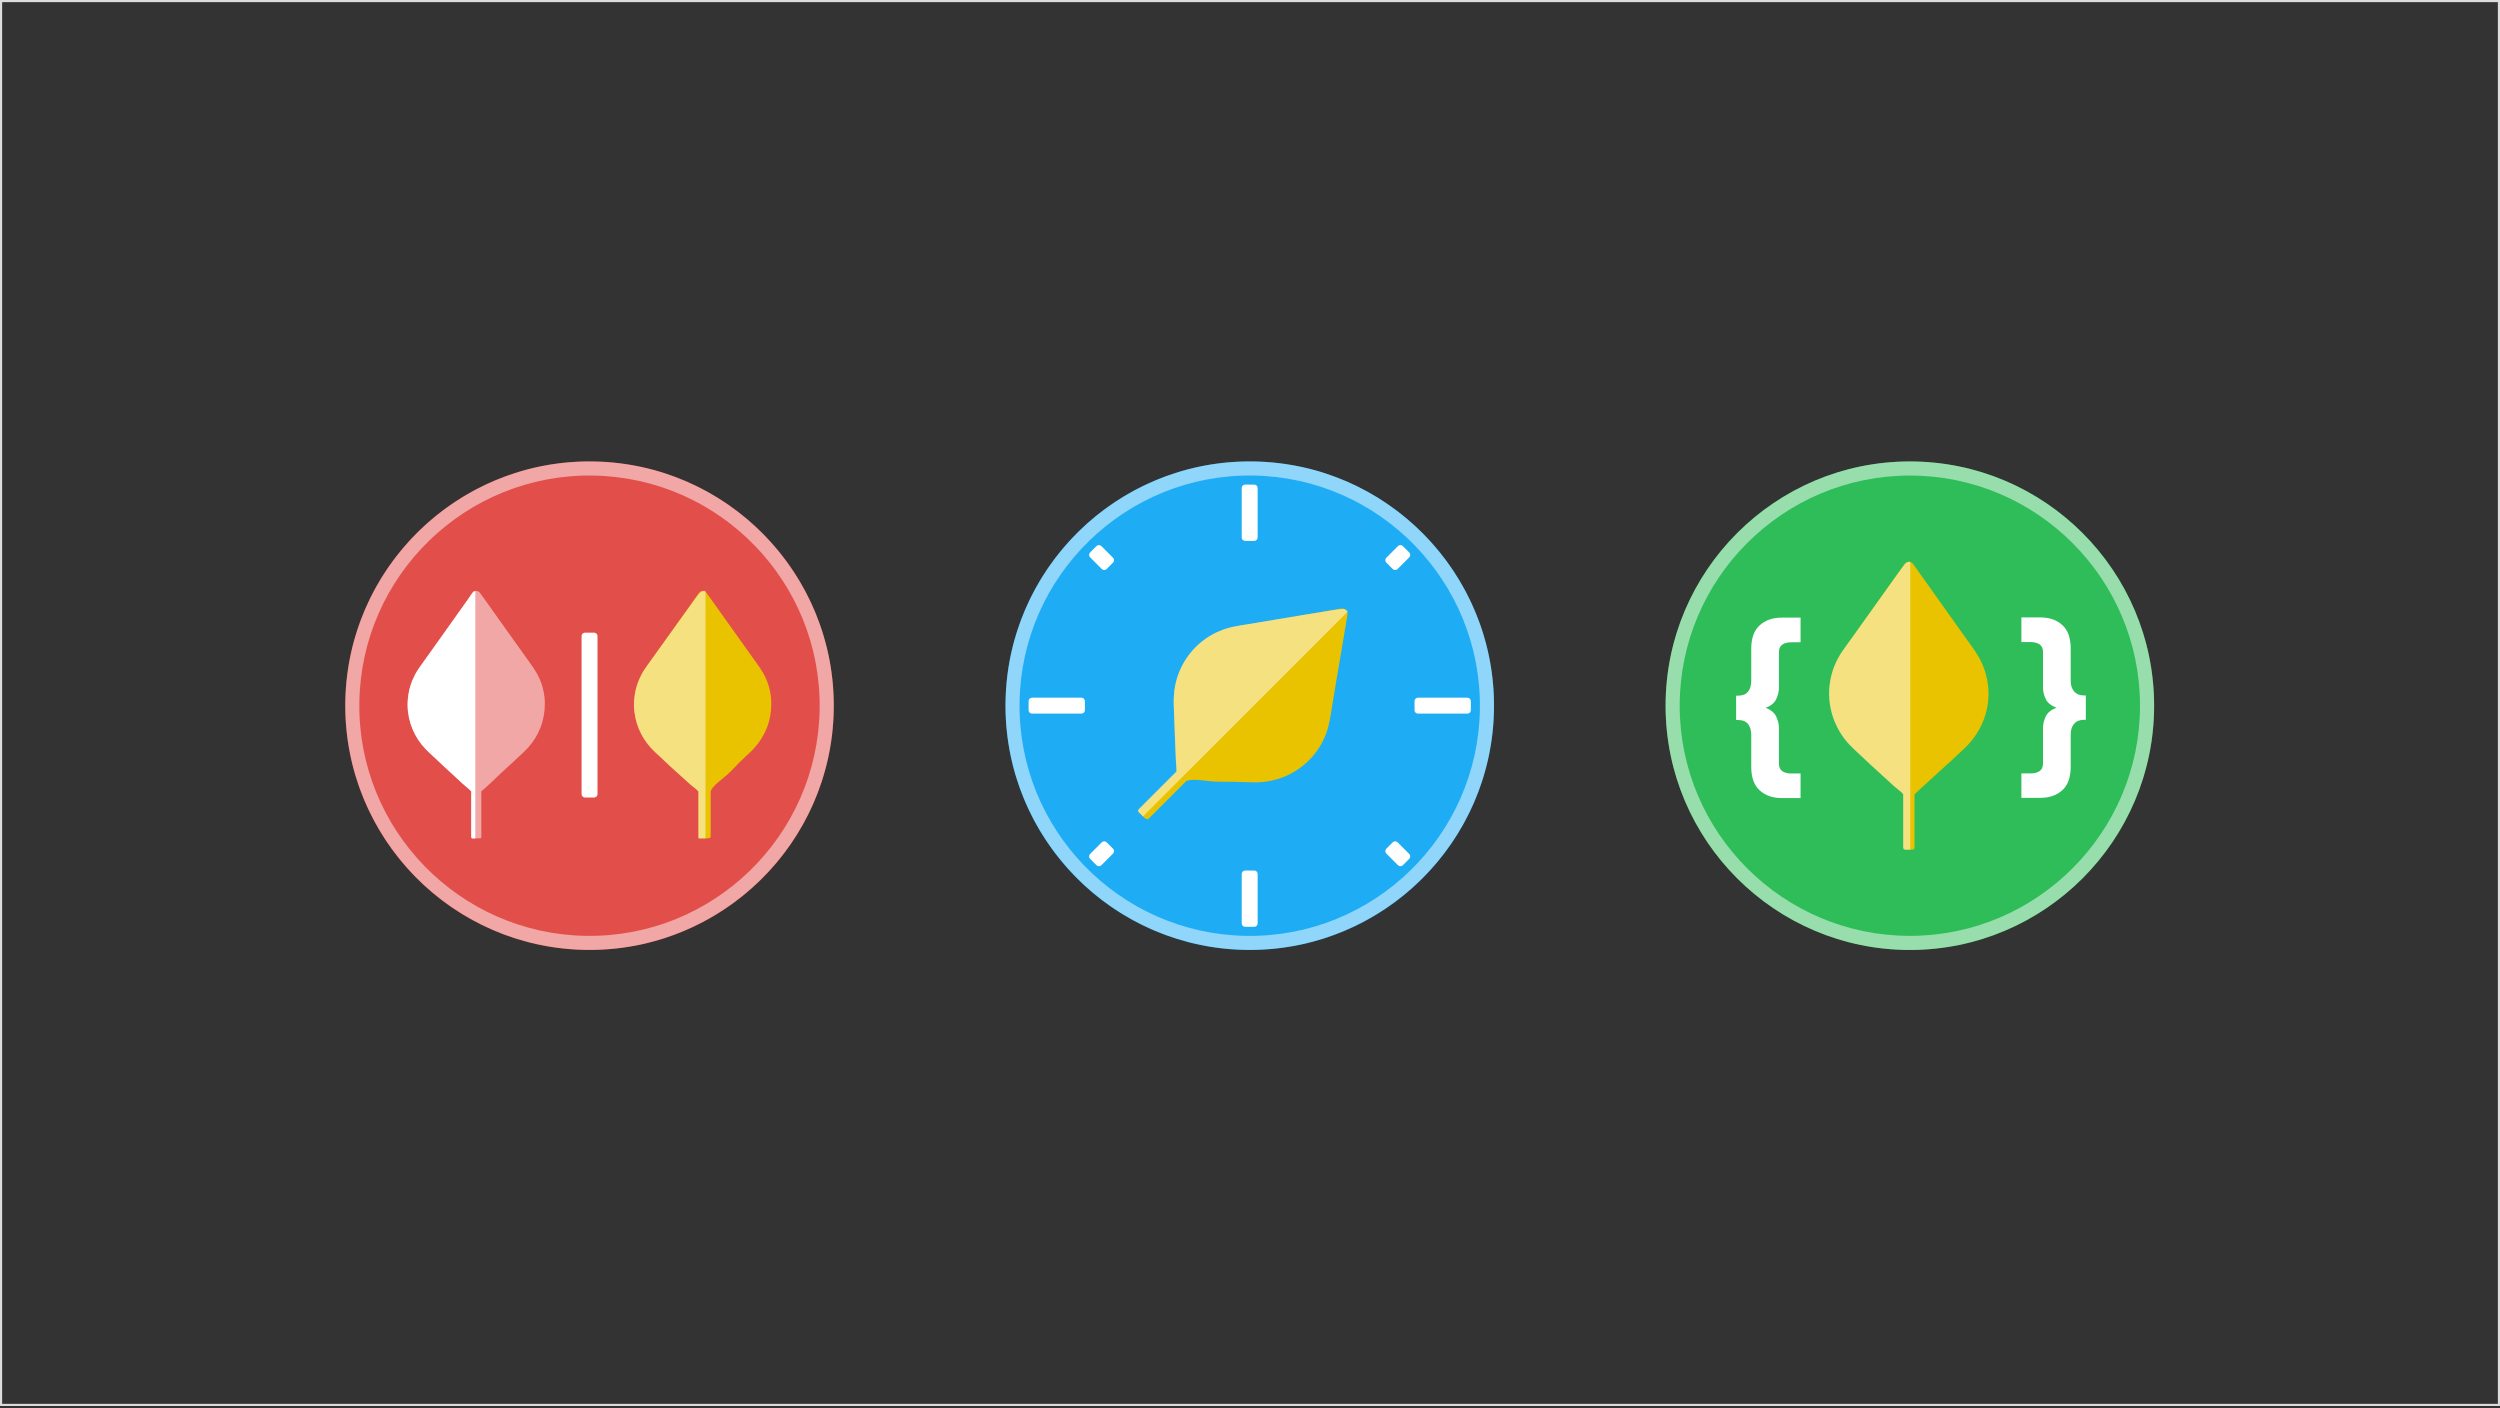 <?xml version="1.0" encoding="UTF-8"?>
<svg width="1170px" height="659px" viewBox="0 0 1170 659" version="1.1" xmlns="http://www.w3.org/2000/svg" xmlns:xlink="http://www.w3.org/1999/xlink">
    <rect x="0" y="0" width="1170" height="659" fill="#333333" stroke="none"/>
    <!-- Generator: Sketch 44.1 (41455) - http://www.bohemiancoding.com/sketch -->
    <title>3T Graphic Copy 2</title>
    <desc>Created with Sketch.</desc>
    <defs></defs>
    <g id="Mockups" stroke="none" stroke-width="1" fill="none" fill-rule="evenodd">
        <g id="3T-Graphic-Copy-2">
            <rect id="Rectangle-5" stroke="#DCDCDC" x="0.5" y="0.5" width="1169" height="657"></rect>
            <g id="3t-overview" transform="translate(161, 215)" fill-rule="nonzero">
                <g id="Group" transform="translate(0.475, 0.814)">
                    <g transform="translate(617.879, 0)">
                        <circle id="Oval" fill="#2EBD59" cx="114.457" cy="114.457" r="114.315"></circle>
                        <path d="M114.457,228.772 C51.435,228.772 0.142,177.48 0.142,114.457 C0.142,51.435 51.435,0.142 114.457,0.142 C177.48,0.142 228.772,51.435 228.772,114.457 C228.772,177.48 177.48,228.772 114.457,228.772 Z M114.457,6.744 C55.044,6.744 6.744,55.091 6.744,114.457 C6.744,173.823 55.091,222.171 114.457,222.171 C173.823,222.171 222.171,173.823 222.171,114.457 C222.171,55.091 173.871,6.744 114.457,6.744 Z" id="Shape" fill="#FFFFFF" opacity="0.5"></path>
                        <g transform="translate(76.463, 47.018)" id="Shape" fill="#EAC300">
                            <path d="M71.809,47.778 C70.004,43.646 67.25,40.084 64.637,36.427 C62.073,32.865 59.508,29.255 56.991,25.694 C54.427,22.084 51.862,18.475 49.297,14.865 C46.733,11.256 44.168,7.646 41.604,4.037 C40.939,3.135 40.321,2.185 39.656,1.282 C39.039,0.427 38.184,-0.095 37.139,0.095 C36.047,0.285 35.524,1.14 34.907,1.995 C34.242,2.897 33.625,3.847 32.96,4.749 C30.395,8.359 27.831,11.968 25.219,15.578 C22.654,19.187 20.089,22.796 17.525,26.406 C14.96,29.968 12.396,33.577 9.878,37.139 C8.596,38.944 7.266,40.701 6.032,42.553 C4.797,44.453 3.704,46.495 2.85,48.585 C1.092,52.954 0.19,57.609 0.285,62.31 C0.38,66.68 1.282,71.001 2.945,75.038 C4.607,78.98 6.934,82.637 9.878,85.724 C11.398,87.339 13.108,88.859 14.723,90.378 C16.432,91.946 18.095,93.56 19.804,95.128 C23.271,98.357 26.976,101.634 30.443,104.864 C31.868,106.194 34.005,107.523 34.955,108.901 L34.955,133.597 C34.955,134.499 35.24,134.784 36.142,134.784 L39.039,134.784 C39.941,134.784 40.179,134.452 40.179,133.597 L40.179,108.901 C43.503,105.671 47.303,102.442 50.722,99.212 C52.384,97.645 54.142,96.078 55.804,94.558 C55.804,94.558 55.851,94.558 55.899,94.558 C57.609,92.991 59.318,91.376 61.028,89.761 C62.643,88.241 64.305,86.769 65.777,85.107 C68.627,81.925 70.906,78.22 72.474,74.231 C74.088,70.099 74.848,65.73 74.801,61.313 C74.706,56.706 73.709,52.052 71.809,47.778 Z"></path>
                        </g>
                        <path d="M114.647,47.113 C113.222,47.113 114.03,47.113 113.887,47.16 C112.795,47.35 112.083,48.205 111.465,49.06 C110.8,49.962 110.088,50.912 109.423,51.814 C106.858,55.424 104.246,59.033 101.682,62.643 C99.117,66.252 96.553,69.862 93.94,73.471 C91.376,77.033 88.811,80.642 86.247,84.204 C84.964,86.009 83.635,87.766 82.4,89.619 C81.165,91.518 80.073,93.56 79.218,95.65 C77.46,100.019 76.558,104.674 76.653,109.376 C76.748,113.745 77.65,118.067 79.313,122.104 C80.975,126.045 83.302,129.702 86.247,132.789 C87.766,134.404 89.476,135.924 91.091,137.444 C92.801,139.011 94.463,140.626 96.173,142.193 C99.64,145.422 103.344,148.699 106.811,151.929 C108.236,153.259 110.373,154.588 111.323,155.966 L111.323,180.662 C111.323,181.564 111.608,181.849 112.51,181.849 L114.647,181.849 L114.647,47.113 L114.647,47.113 Z" id="Shape" fill="#FFFFFF" opacity="0.5"></path>
                        <g transform="translate(32.77, 73.139)" id="Shape" fill="#FFFFFF">
                            <path d="M133.882,72.996 L138.299,72.996 C140.008,72.996 141.386,72.616 142.43,71.904 C143.475,71.191 143.998,70.004 143.998,68.342 L143.998,51.814 C143.998,49.962 144.425,48.158 145.28,46.353 C146.135,44.548 147.845,43.171 150.409,42.268 C147.845,41.366 146.135,39.989 145.28,38.184 C144.425,36.379 143.998,34.575 143.998,32.722 L143.998,16.195 C143.998,14.533 143.475,13.393 142.43,12.633 C141.386,11.921 140.008,11.541 138.299,11.541 L133.882,11.541 L133.882,2.27373675e-13 L142.763,2.27373675e-13 C147.037,2.27373675e-13 150.457,1.187 153.069,3.609 C155.681,5.984 156.963,9.641 156.963,14.58 L156.963,29.635 C156.963,31.725 157.486,33.387 158.578,34.67 C159.67,35.904 161.19,36.522 163.137,36.522 L164.04,36.522 L164.04,47.92 L163.137,47.92 C161.19,47.92 159.623,48.537 158.578,49.772 C157.486,51.007 156.963,52.669 156.963,54.806 L156.963,69.862 C156.963,74.801 155.681,78.458 153.069,80.832 C150.457,83.207 147.037,84.442 142.763,84.442 L133.882,84.442 L133.882,72.996 Z"></path>
                            <path d="M7.456,54.901 C7.456,52.812 6.934,51.15 5.937,49.867 C4.939,48.632 3.372,48.015 1.282,48.015 L0.38,48.015 L0.38,36.617 L1.282,36.617 C3.372,36.617 4.939,35.999 5.937,34.765 C6.934,33.53 7.456,31.868 7.456,29.73 L7.456,14.675 C7.456,9.736 8.786,6.079 11.398,3.704 C14.01,1.33 17.43,0.095 21.657,0.095 L30.538,0.095 L30.538,11.636 L26.121,11.636 C24.411,11.636 23.034,12.016 21.989,12.728 C20.944,13.44 20.422,14.628 20.422,16.29 L20.422,32.77 C20.422,34.622 19.994,36.427 19.14,38.232 C18.285,40.036 16.622,41.414 14.2,42.316 C16.622,43.218 18.285,44.596 19.14,46.4 C19.994,48.205 20.422,50.01 20.422,51.862 L20.422,68.389 C20.422,70.052 20.944,71.191 21.989,71.951 C23.034,72.664 24.411,73.044 26.121,73.044 L30.538,73.044 L30.538,84.537 L21.657,84.537 C17.477,84.537 14.058,83.35 11.398,80.927 C8.786,78.553 7.456,74.896 7.456,69.957 L7.456,54.901 Z"></path>
                        </g>
                    </g>
                    <g>
                        <circle id="Oval" fill="#E24F4B" cx="114.41" cy="114.457" r="114.315"></circle>
                        <path d="M112.795,228.724 C49.772,227.822 -0.76,175.818 0.142,112.795 C1.045,49.772 53.049,-0.76 116.072,0.142 C179.095,1.045 229.627,53.049 228.724,116.072 C227.822,179.095 175.818,229.627 112.795,228.724 Z M115.929,6.744 C56.516,5.889 7.551,53.524 6.696,112.937 C5.842,172.351 53.477,221.316 112.89,222.171 C172.303,223.025 221.268,175.39 222.123,115.977 C222.978,56.564 175.343,7.599 115.929,6.744 Z" id="Shape" fill="#FFFFFF" opacity="0.5"></path>
                        <g transform="translate(28.971, 60.316)" id="Shape">
                            <g fill="#FFFFFF">
                                <g opacity="0.5">
                                    <path d="M62.073,41.556 C60.506,37.994 58.131,34.907 55.899,31.773 C53.714,28.686 51.482,25.599 49.297,22.512 C47.065,19.424 44.881,16.29 42.648,13.203 C40.416,10.068 38.232,6.981 35.999,3.847 C35.429,3.04 34.86,2.28 34.29,1.472 C33.767,0.76 33.007,0.285 32.105,0.427 C31.155,0.57 30.728,1.33 30.158,2.042 C29.588,2.802 29.018,3.609 28.496,4.417 C26.311,7.551 24.079,10.638 21.847,13.773 C19.614,16.86 17.43,19.994 15.198,23.081 C12.965,26.168 10.781,29.255 8.596,32.342 C7.504,33.91 6.317,35.429 5.272,37.044 C4.179,38.659 3.277,40.416 2.517,42.221 C0.997,45.973 0.237,50.01 0.285,54.047 C0.332,57.799 1.14,61.55 2.565,65.017 C3.989,68.437 6.032,71.571 8.549,74.231 C9.878,75.656 11.303,76.938 12.728,78.22 C14.2,79.598 15.673,80.975 17.097,82.352 C20.089,85.154 23.224,87.956 26.216,90.758 C27.451,91.898 29.113,93.086 30.063,94.225 L30.063,115.502 C30.063,116.262 30.395,116.214 31.155,116.214 L33.672,116.214 C34.432,116.214 34.812,116.262 34.812,115.502 L34.812,94.225 C38.137,91.423 40.891,88.669 43.836,85.867 C45.26,84.537 46.78,83.16 48.205,81.83 C48.205,81.83 48.253,81.83 48.253,81.83 C49.725,80.453 51.197,79.075 52.669,77.698 C54.047,76.416 55.471,75.133 56.754,73.709 C59.223,70.954 61.171,67.772 62.5,64.353 C63.878,60.791 64.542,56.991 64.542,53.192 C64.542,49.297 63.688,45.26 62.073,41.556 Z"></path>
                                </g>
                                <path d="M32.01,0.427 C32.01,0.427 32.01,0.427 31.915,0.475 C30.965,0.617 30.633,1.377 30.11,2.09 C29.54,2.85 29.065,3.657 28.496,4.464 C26.311,7.599 24.079,10.686 21.847,13.82 C19.614,16.907 17.43,20.042 15.245,23.129 C13.013,26.216 10.828,29.303 8.644,32.39 C7.551,33.957 6.364,35.477 5.319,37.092 C4.227,38.706 3.324,40.464 2.565,42.268 C1.045,46.02 0.285,50.057 0.332,54.094 C0.38,57.846 1.187,61.598 2.612,65.065 C4.037,68.484 6.079,71.619 8.596,74.278 C9.926,75.703 11.351,76.986 12.776,78.268 C14.248,79.645 15.72,81.022 17.145,82.4 C20.137,85.202 23.271,88.004 26.263,90.806 C27.498,91.946 29.16,93.133 30.11,94.273 L30.11,115.55 C30.11,116.309 30.443,116.262 31.203,116.262 L32.01,116.262 L32.01,0.427 L32.01,0.427 Z"></path>
                            </g>
                            <g transform="translate(105.909, 0)">
                                <g fill="#EAC300">
                                    <path d="M62.168,41.556 C60.601,37.994 58.226,34.907 55.994,31.773 C53.809,28.686 51.577,25.599 49.392,22.512 C47.16,19.424 44.976,16.29 42.743,13.203 C40.511,10.068 38.327,6.981 36.094,3.847 C35.524,3.04 34.955,2.28 34.385,1.472 C33.862,0.76 33.102,0.285 32.2,0.427 C31.25,0.57 30.823,1.33 30.253,2.042 C29.683,2.802 29.113,3.609 28.591,4.417 C26.406,7.551 24.174,10.638 21.942,13.773 C19.709,16.86 17.525,19.994 15.293,23.081 C13.06,26.168 10.876,29.255 8.691,32.342 C7.599,33.91 6.412,35.429 5.367,37.044 C4.274,38.659 3.372,40.416 2.612,42.221 C1.092,45.973 0.332,50.01 0.38,54.047 C0.427,57.799 1.235,61.55 2.66,65.017 C4.084,68.437 6.127,71.571 8.644,74.231 C9.973,75.656 11.398,76.938 12.823,78.22 C14.295,79.598 15.768,80.975 17.192,82.352 C20.184,85.154 23.509,87.956 26.501,90.758 C27.736,91.898 29.588,93.086 30.538,94.225 L30.538,115.502 C30.538,116.262 30.49,116.214 31.25,116.214 L33.767,116.214 C34.527,116.214 36.237,116.262 36.237,115.502 L36.237,94.225 C37.187,91.423 41.604,88.669 44.596,85.867 C46.02,84.537 47.208,83.16 48.632,81.83 C48.632,81.83 48.49,81.83 48.49,81.83 C49.962,80.453 51.34,79.075 52.812,77.698 C54.189,76.416 55.614,75.133 56.849,73.709 C59.318,70.954 61.265,67.772 62.595,64.353 C63.973,60.791 64.637,56.991 64.59,53.192 C64.637,49.297 63.783,45.26 62.168,41.556 Z"></path>
                                </g>
                                <path d="M33.91,0.427 C32.485,0.427 33.007,0.427 32.865,0.475 C31.915,0.617 31.108,1.377 30.585,2.09 C30.015,2.85 29.303,3.657 28.733,4.464 C26.548,7.599 24.221,10.686 21.989,13.82 C19.757,16.907 17.525,20.042 15.293,23.129 C13.06,26.216 10.876,29.303 8.644,32.39 C7.551,33.957 6.364,35.477 5.319,37.092 C4.227,38.706 3.324,40.464 2.565,42.268 C1.045,46.02 0.285,50.057 0.332,54.094 C0.38,57.846 1.187,61.598 2.612,65.065 C4.037,68.484 6.079,71.619 8.596,74.278 C9.926,75.703 11.351,76.986 12.776,78.268 C14.248,79.645 15.72,81.022 17.145,82.4 C20.137,85.202 23.461,88.004 26.453,90.806 C27.688,91.946 29.54,93.133 30.49,94.273 L30.49,115.55 C30.49,116.309 30.443,116.262 31.203,116.262 L33.815,116.262 L33.815,0.427 L33.91,0.427 Z" fill="#FFFFFF" opacity="0.5"></path>
                            </g>
                        </g>
                        <path d="M116.547,157.438 L112.32,157.438 C111.418,157.438 110.705,156.726 110.705,155.823 L110.705,81.877 C110.705,80.975 111.418,80.263 112.32,80.263 L116.547,80.263 C117.449,80.263 118.162,80.975 118.162,81.877 L118.162,155.823 C118.162,156.678 117.449,157.438 116.547,157.438 Z" id="Shape" fill="#FFFFFF"></path>
                    </g>
                    <g transform="translate(308.702, 0)">
                        <circle id="Oval" fill="#1EACF4" cx="114.695" cy="114.457" r="114.315"></circle>
                        <path d="M113.08,228.724 C50.057,227.822 -0.475,175.818 0.427,112.795 C1.33,49.772 53.334,-0.76 116.357,0.142 C179.38,1.045 229.912,53.049 229.009,116.072 C228.107,179.095 176.103,229.627 113.08,228.724 Z M116.214,6.744 C56.801,5.889 7.836,53.524 6.981,112.937 C6.127,172.351 53.762,221.316 113.175,222.171 C172.588,223.025 221.553,175.39 222.408,115.977 C223.215,56.564 175.58,7.599 116.214,6.744 Z" id="Shape" fill="#FFFFFF" opacity="0.5"></path>
                        <g transform="translate(62.215, 68.864)" id="Shape">
                            <path d="M88.051,59.128 C89.714,54.901 90.283,50.437 90.996,45.973 C91.708,41.604 92.468,37.234 93.181,32.865 C93.94,28.496 94.653,24.079 95.413,19.709 C96.173,15.293 96.885,10.923 97.645,6.506 C97.835,5.414 98.025,4.274 98.215,3.182 C98.405,2.137 98.12,1.14 97.265,0.522 C96.363,-0.142 95.365,0.142 94.32,0.285 C93.181,0.475 92.088,0.665 90.996,0.855 C86.627,1.615 82.21,2.327 77.793,3.087 C73.424,3.799 69.007,4.559 64.637,5.319 C60.268,6.032 55.899,6.791 51.529,7.504 C49.345,7.884 47.113,8.169 44.928,8.644 C42.696,9.119 40.511,9.783 38.374,10.686 C34.005,12.491 30.063,15.245 26.786,18.617 C23.746,21.799 21.277,25.504 19.614,29.588 C17.952,33.577 17.097,37.852 16.955,42.126 C16.86,44.358 17.002,46.638 17.097,48.87 C17.192,51.197 17.24,53.524 17.335,55.899 C17.477,60.696 17.762,65.587 17.905,70.384 C17.952,72.331 18.285,74.563 18.237,76.416 L0.665,93.988 C0.047,94.605 0.095,95.033 0.76,95.65 L2.802,97.692 C3.419,98.31 4.512,99.117 5.177,98.452 L22.749,80.88 C25.978,79.455 32.01,80.975 36.759,81.117 C39.039,81.212 41.224,81.165 43.503,81.212 C43.503,81.212 43.456,81.165 43.456,81.165 C45.783,81.26 48.11,81.307 50.485,81.355 C52.717,81.402 54.901,81.545 57.134,81.402 C61.408,81.165 65.682,80.168 69.624,78.41 C73.661,76.606 77.365,74.041 80.453,70.859 C83.777,67.535 86.342,63.498 88.051,59.128 Z" fill="#EAC300"></path>
                            <path d="M98.357,1.567 C97.455,0.665 97.74,0.997 97.645,0.902 C96.742,0.237 95.555,0.285 94.51,0.475 C93.371,0.665 92.183,0.76 91.043,0.95 C86.674,1.71 82.21,2.375 77.793,3.087 C73.424,3.799 69.007,4.559 64.59,5.272 C60.221,5.984 55.851,6.744 51.482,7.456 C49.297,7.836 47.065,8.121 44.881,8.596 C42.648,9.071 40.464,9.736 38.327,10.638 C33.957,12.443 30.015,15.198 26.738,18.57 C23.699,21.752 21.229,25.456 19.567,29.54 C17.905,33.53 17.05,37.804 16.907,42.078 C16.812,44.311 16.955,46.59 17.05,48.822 C17.145,51.15 17.192,53.477 17.287,55.851 C17.43,60.648 17.715,65.54 17.857,70.337 C17.905,72.284 18.237,74.516 18.19,76.368 L0.617,93.94 C1.31283873e-13,94.558 0.047,94.985 0.712,95.603 L2.517,97.407 L98.357,1.567 Z" fill="#FFFFFF" opacity="0.5"></path>
                        </g>
                        <g transform="translate(110.658, 10.923)" id="Shape" fill="#FFFFFF">
                            <path d="M6.127,26.406 L1.9,26.406 C0.997,26.406 0.285,25.694 0.285,24.791 L0.285,1.662 C0.285,0.76 0.997,0.047 1.9,0.047 L6.127,0.047 C7.029,0.047 7.741,0.76 7.741,1.662 L7.741,24.791 C7.741,25.694 7.029,26.406 6.127,26.406 Z"></path>
                            <path d="M6.127,207.02 L1.9,207.02 C0.997,207.02 0.285,206.308 0.285,205.406 L0.285,182.277 C0.285,181.374 0.997,180.662 1.9,180.662 L6.127,180.662 C7.029,180.662 7.741,181.374 7.741,182.277 L7.741,205.406 C7.741,206.308 7.029,207.02 6.127,207.02 Z"></path>
                        </g>
                        <g transform="translate(39.419, 38.944)" id="Shape" fill="#FFFFFF">
                            <path d="M8.311,139.438 L11.303,142.43 C11.921,143.048 11.921,144.093 11.303,144.71 L5.842,150.172 C5.224,150.789 4.179,150.789 3.562,150.172 L0.57,147.18 C-0.047,146.562 -0.047,145.517 0.57,144.9 L6.032,139.438 C6.649,138.821 7.694,138.821 8.311,139.438 Z"></path>
                            <path d="M146.942,0.807 L149.934,3.799 C150.552,4.417 150.552,5.462 149.934,6.079 L144.473,11.541 C143.855,12.158 142.81,12.158 142.193,11.541 L139.201,8.549 C138.583,7.931 138.583,6.886 139.201,6.269 L144.663,0.807 C145.28,0.19 146.325,0.19 146.942,0.807 Z"></path>
                        </g>
                        <g transform="translate(10.923, 110.658)" id="Shape" fill="#FFFFFF">
                            <path d="M26.643,1.662 L26.643,5.889 C26.643,6.791 25.931,7.504 25.029,7.504 L1.9,7.504 C0.997,7.504 0.285,6.791 0.285,5.889 L0.285,1.662 C0.285,0.76 0.997,0.047 1.9,0.047 L25.029,0.047 C25.883,0.047 26.643,0.807 26.643,1.662 Z"></path>
                            <path d="M207.258,1.662 L207.258,5.889 C207.258,6.791 206.545,7.504 205.643,7.504 L182.514,7.504 C181.612,7.504 180.899,6.791 180.899,5.889 L180.899,1.662 C180.899,0.76 181.612,0.047 182.514,0.047 L205.643,0.047 C206.545,0.047 207.258,0.807 207.258,1.662 Z"></path>
                        </g>
                        <g transform="translate(39.419, 38.944)" id="Shape" fill="#FFFFFF">
                            <path d="M139.201,142.43 L142.193,139.438 C142.81,138.821 143.855,138.821 144.473,139.438 L149.934,144.9 C150.552,145.517 150.552,146.562 149.934,147.18 L146.942,150.172 C146.325,150.789 145.28,150.789 144.663,150.172 L139.201,144.71 C138.583,144.093 138.583,143.095 139.201,142.43 Z"></path>
                            <path d="M0.57,3.799 L3.562,0.807 C4.179,0.19 5.224,0.19 5.842,0.807 L11.303,6.269 C11.921,6.886 11.921,7.931 11.303,8.549 L8.311,11.541 C7.694,12.158 6.649,12.158 6.032,11.541 L0.57,6.079 C-0.047,5.462 -0.047,4.464 0.57,3.799 Z"></path>
                        </g>
                    </g>
                </g>
            </g>
        </g>
    </g>
</svg>